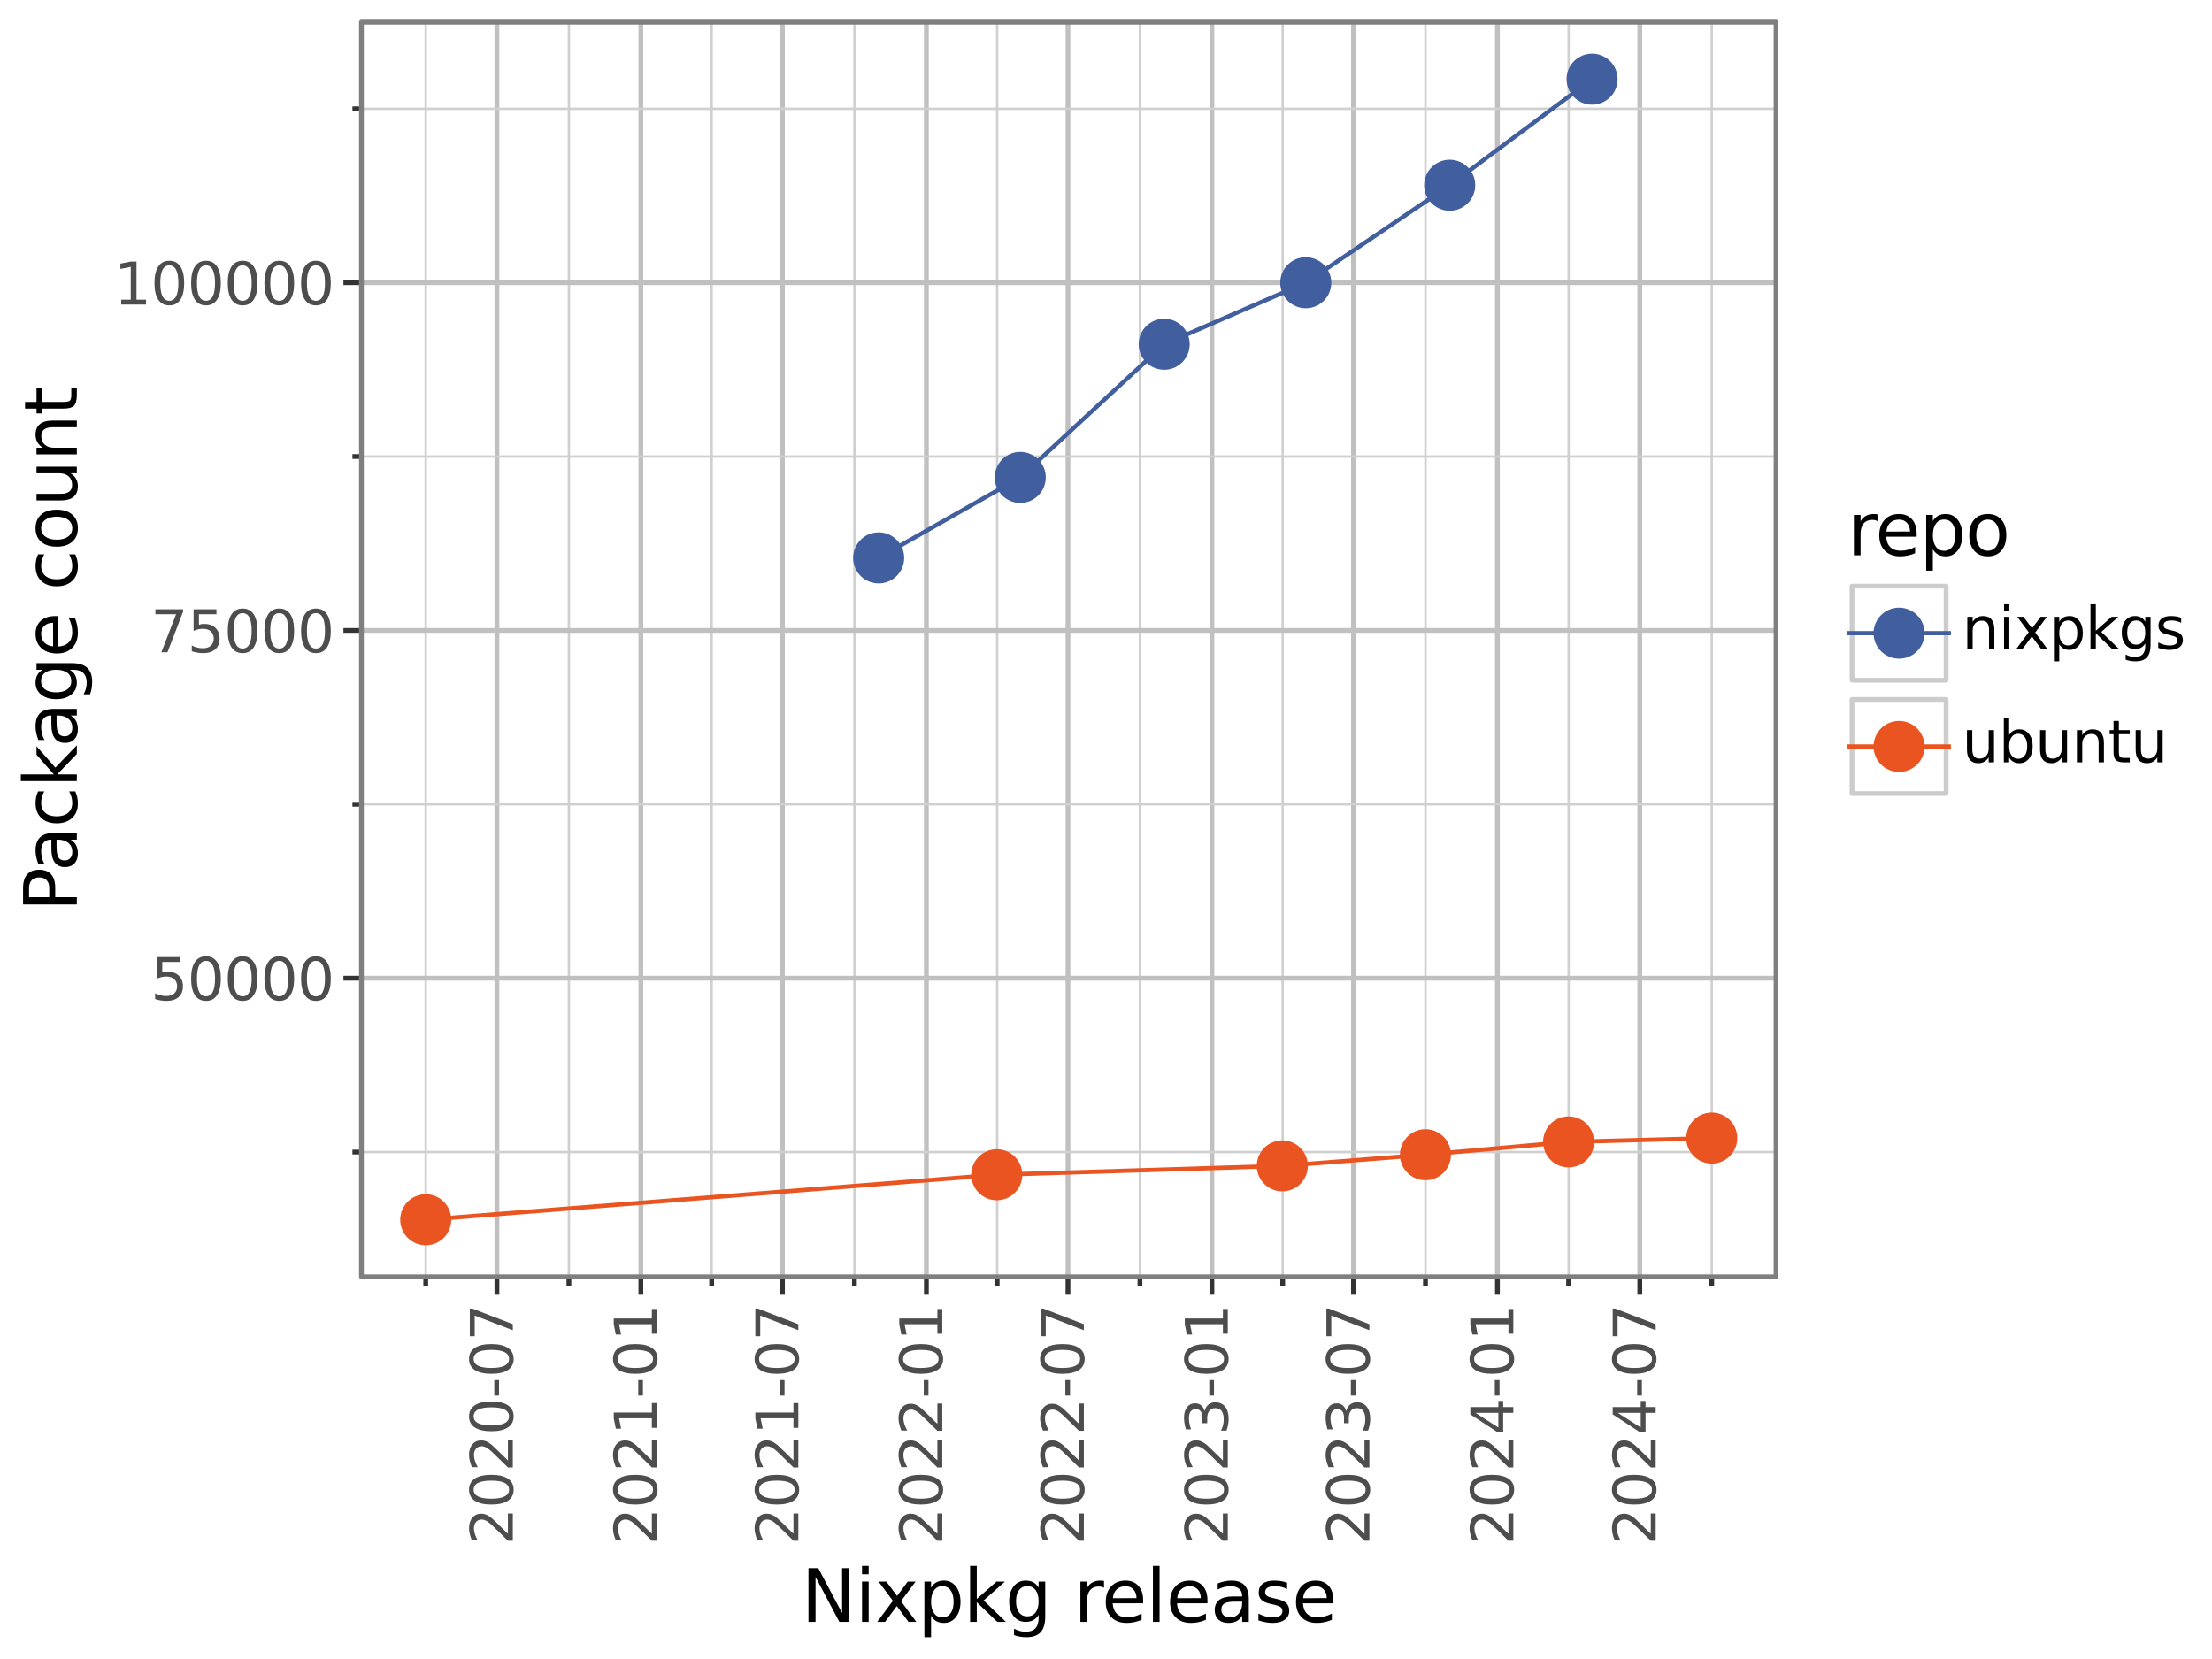 <?xml version="1.0" encoding="utf-8" standalone="no"?>
<!DOCTYPE svg PUBLIC "-//W3C//DTD SVG 1.1//EN"
  "http://www.w3.org/Graphics/SVG/1.1/DTD/svg11.dtd">
<svg xmlns:xlink="http://www.w3.org/1999/xlink" width="460.8pt" height="345.6pt" viewBox="0 0 460.8 345.6" xmlns="http://www.w3.org/2000/svg" version="1.1">
 <rect x="0" y="0" width="460.8" height="345.6" fill="#808080" stroke="none"/>
 <defs>
  <style type="text/css">*{stroke-linejoin: round; stroke-linecap: butt}</style>
 </defs>
 <g id="figure_1">
  <g id="patch_1">
   <path d="M 0 345.6 
L 460.8 345.6 
L 460.8 0 
L 0 0 
z
" style="fill: #ffffff; stroke: #ffffff; stroke-linejoin: miter"/>
  </g>
  <g id="axes_1">
   <g id="patch_2">
    <path d="M 75.293 265.977 
L 369.986 265.977 
L 369.986 4.608 
L 75.293 4.608 
z
" style="fill: #ffffff"/>
   </g>
   <g id="matplotlib.axis_1">
    <g id="xtick_1">
     <g id="line2d_1">
      <path d="M 103.518 265.977 
L 103.518 4.608 
" clip-path="url(#pfe9cd5f781)" style="fill: none; stroke: #c0c0c0; stroke-linecap: square"/>
     </g>
     <g id="line2d_2">
      <path d="M 103.518 265.977 
" style="fill: none; stroke: #333333; stroke-width: 1.5; stroke-linecap: square"/>
      <defs>
       <path id="m6acbca919d" d="M 0 0 
L 0 3.75 
" style="stroke: #333333"/>
      </defs>
      <g>
       <use xlink:href="#m6acbca919d" x="103.518" y="265.977" style="fill: #333333; stroke: #333333"/>
      </g>
     </g>
     <g id="text_1">
      <!-- 2020-07 -->
      <g style="fill: #4d4d4d" transform="translate(106.829 321.867) rotate(-90) scale(0.12 -0.12)">
       <defs>
        <path id="DejaVuSans-32" d="M 1228 531 
L 3431 531 
L 3431 0 
L 469 0 
L 469 531 
Q 828 903 1448 1529 
Q 2069 2156 2228 2338 
Q 2531 2678 2651 2914 
Q 2772 3150 2772 3378 
Q 2772 3750 2511 3984 
Q 2250 4219 1831 4219 
Q 1534 4219 1204 4116 
Q 875 4013 500 3803 
L 500 4441 
Q 881 4594 1212 4672 
Q 1544 4750 1819 4750 
Q 2544 4750 2975 4387 
Q 3406 4025 3406 3419 
Q 3406 3131 3298 2873 
Q 3191 2616 2906 2266 
Q 2828 2175 2409 1742 
Q 1991 1309 1228 531 
z
" transform="scale(0.016)"/>
        <path id="DejaVuSans-30" d="M 2034 4250 
Q 1547 4250 1301 3770 
Q 1056 3291 1056 2328 
Q 1056 1369 1301 889 
Q 1547 409 2034 409 
Q 2525 409 2770 889 
Q 3016 1369 3016 2328 
Q 3016 3291 2770 3770 
Q 2525 4250 2034 4250 
z
M 2034 4750 
Q 2819 4750 3233 4129 
Q 3647 3509 3647 2328 
Q 3647 1150 3233 529 
Q 2819 -91 2034 -91 
Q 1250 -91 836 529 
Q 422 1150 422 2328 
Q 422 3509 836 4129 
Q 1250 4750 2034 4750 
z
" transform="scale(0.016)"/>
        <path id="DejaVuSans-2d" d="M 313 2009 
L 1997 2009 
L 1997 1497 
L 313 1497 
L 313 2009 
z
" transform="scale(0.016)"/>
        <path id="DejaVuSans-37" d="M 525 4666 
L 3525 4666 
L 3525 4397 
L 1831 0 
L 1172 0 
L 2766 4134 
L 525 4134 
L 525 4666 
z
" transform="scale(0.016)"/>
       </defs>
       <use xlink:href="#DejaVuSans-32"/>
       <use xlink:href="#DejaVuSans-30" x="63.623"/>
       <use xlink:href="#DejaVuSans-32" x="127.246"/>
       <use xlink:href="#DejaVuSans-30" x="190.869"/>
       <use xlink:href="#DejaVuSans-2d" x="254.492"/>
       <use xlink:href="#DejaVuSans-30" x="290.576"/>
       <use xlink:href="#DejaVuSans-37" x="354.199"/>
      </g>
     </g>
    </g>
    <g id="xtick_2">
     <g id="line2d_3">
      <path d="M 133.502 265.977 
L 133.502 4.608 
" clip-path="url(#pfe9cd5f781)" style="fill: none; stroke: #c0c0c0; stroke-linecap: square"/>
     </g>
     <g id="line2d_4">
      <path d="M 133.502 265.977 
" style="fill: none; stroke: #333333; stroke-width: 1.5; stroke-linecap: square"/>
      <g>
       <use xlink:href="#m6acbca919d" x="133.502" y="265.977" style="fill: #333333; stroke: #333333"/>
      </g>
     </g>
     <g id="text_2">
      <!-- 2021-01 -->
      <g style="fill: #4d4d4d" transform="translate(136.813 321.867) rotate(-90) scale(0.12 -0.12)">
       <defs>
        <path id="DejaVuSans-31" d="M 794 531 
L 1825 531 
L 1825 4091 
L 703 3866 
L 703 4441 
L 1819 4666 
L 2450 4666 
L 2450 531 
L 3481 531 
L 3481 0 
L 794 0 
L 794 531 
z
" transform="scale(0.016)"/>
       </defs>
       <use xlink:href="#DejaVuSans-32"/>
       <use xlink:href="#DejaVuSans-30" x="63.623"/>
       <use xlink:href="#DejaVuSans-32" x="127.246"/>
       <use xlink:href="#DejaVuSans-31" x="190.869"/>
       <use xlink:href="#DejaVuSans-2d" x="254.492"/>
       <use xlink:href="#DejaVuSans-30" x="290.576"/>
       <use xlink:href="#DejaVuSans-31" x="354.199"/>
      </g>
     </g>
    </g>
    <g id="xtick_3">
     <g id="line2d_5">
      <path d="M 162.997 265.977 
L 162.997 4.608 
" clip-path="url(#pfe9cd5f781)" style="fill: none; stroke: #c0c0c0; stroke-linecap: square"/>
     </g>
     <g id="line2d_6">
      <path d="M 162.997 265.977 
" style="fill: none; stroke: #333333; stroke-width: 1.5; stroke-linecap: square"/>
      <g>
       <use xlink:href="#m6acbca919d" x="162.997" y="265.977" style="fill: #333333; stroke: #333333"/>
      </g>
     </g>
     <g id="text_3">
      <!-- 2021-07 -->
      <g style="fill: #4d4d4d" transform="translate(166.308 321.867) rotate(-90) scale(0.12 -0.12)">
       <use xlink:href="#DejaVuSans-32"/>
       <use xlink:href="#DejaVuSans-30" x="63.623"/>
       <use xlink:href="#DejaVuSans-32" x="127.246"/>
       <use xlink:href="#DejaVuSans-31" x="190.869"/>
       <use xlink:href="#DejaVuSans-2d" x="254.492"/>
       <use xlink:href="#DejaVuSans-30" x="290.576"/>
       <use xlink:href="#DejaVuSans-37" x="354.199"/>
      </g>
     </g>
    </g>
    <g id="xtick_4">
     <g id="line2d_7">
      <path d="M 192.981 265.977 
L 192.981 4.608 
" clip-path="url(#pfe9cd5f781)" style="fill: none; stroke: #c0c0c0; stroke-linecap: square"/>
     </g>
     <g id="line2d_8">
      <path d="M 192.981 265.977 
" style="fill: none; stroke: #333333; stroke-width: 1.5; stroke-linecap: square"/>
      <g>
       <use xlink:href="#m6acbca919d" x="192.981" y="265.977" style="fill: #333333; stroke: #333333"/>
      </g>
     </g>
     <g id="text_4">
      <!-- 2022-01 -->
      <g style="fill: #4d4d4d" transform="translate(196.293 321.867) rotate(-90) scale(0.12 -0.12)">
       <use xlink:href="#DejaVuSans-32"/>
       <use xlink:href="#DejaVuSans-30" x="63.623"/>
       <use xlink:href="#DejaVuSans-32" x="127.246"/>
       <use xlink:href="#DejaVuSans-32" x="190.869"/>
       <use xlink:href="#DejaVuSans-2d" x="254.492"/>
       <use xlink:href="#DejaVuSans-30" x="290.576"/>
       <use xlink:href="#DejaVuSans-31" x="354.199"/>
      </g>
     </g>
    </g>
    <g id="xtick_5">
     <g id="line2d_9">
      <path d="M 222.477 265.977 
L 222.477 4.608 
" clip-path="url(#pfe9cd5f781)" style="fill: none; stroke: #c0c0c0; stroke-linecap: square"/>
     </g>
     <g id="line2d_10">
      <path d="M 222.477 265.977 
" style="fill: none; stroke: #333333; stroke-width: 1.5; stroke-linecap: square"/>
      <g>
       <use xlink:href="#m6acbca919d" x="222.477" y="265.977" style="fill: #333333; stroke: #333333"/>
      </g>
     </g>
     <g id="text_5">
      <!-- 2022-07 -->
      <g style="fill: #4d4d4d" transform="translate(225.788 321.867) rotate(-90) scale(0.12 -0.12)">
       <use xlink:href="#DejaVuSans-32"/>
       <use xlink:href="#DejaVuSans-30" x="63.623"/>
       <use xlink:href="#DejaVuSans-32" x="127.246"/>
       <use xlink:href="#DejaVuSans-32" x="190.869"/>
       <use xlink:href="#DejaVuSans-2d" x="254.492"/>
       <use xlink:href="#DejaVuSans-30" x="290.576"/>
       <use xlink:href="#DejaVuSans-37" x="354.199"/>
      </g>
     </g>
    </g>
    <g id="xtick_6">
     <g id="line2d_11">
      <path d="M 252.461 265.977 
L 252.461 4.608 
" clip-path="url(#pfe9cd5f781)" style="fill: none; stroke: #c0c0c0; stroke-linecap: square"/>
     </g>
     <g id="line2d_12">
      <path d="M 252.461 265.977 
" style="fill: none; stroke: #333333; stroke-width: 1.5; stroke-linecap: square"/>
      <g>
       <use xlink:href="#m6acbca919d" x="252.461" y="265.977" style="fill: #333333; stroke: #333333"/>
      </g>
     </g>
     <g id="text_6">
      <!-- 2023-01 -->
      <g style="fill: #4d4d4d" transform="translate(255.772 321.867) rotate(-90) scale(0.12 -0.12)">
       <defs>
        <path id="DejaVuSans-33" d="M 2597 2516 
Q 3050 2419 3304 2112 
Q 3559 1806 3559 1356 
Q 3559 666 3084 287 
Q 2609 -91 1734 -91 
Q 1441 -91 1130 -33 
Q 819 25 488 141 
L 488 750 
Q 750 597 1062 519 
Q 1375 441 1716 441 
Q 2309 441 2620 675 
Q 2931 909 2931 1356 
Q 2931 1769 2642 2001 
Q 2353 2234 1838 2234 
L 1294 2234 
L 1294 2753 
L 1863 2753 
Q 2328 2753 2575 2939 
Q 2822 3125 2822 3475 
Q 2822 3834 2567 4026 
Q 2313 4219 1838 4219 
Q 1578 4219 1281 4162 
Q 984 4106 628 3988 
L 628 4550 
Q 988 4650 1302 4700 
Q 1616 4750 1894 4750 
Q 2613 4750 3031 4423 
Q 3450 4097 3450 3541 
Q 3450 3153 3228 2886 
Q 3006 2619 2597 2516 
z
" transform="scale(0.016)"/>
       </defs>
       <use xlink:href="#DejaVuSans-32"/>
       <use xlink:href="#DejaVuSans-30" x="63.623"/>
       <use xlink:href="#DejaVuSans-32" x="127.246"/>
       <use xlink:href="#DejaVuSans-33" x="190.869"/>
       <use xlink:href="#DejaVuSans-2d" x="254.492"/>
       <use xlink:href="#DejaVuSans-30" x="290.576"/>
       <use xlink:href="#DejaVuSans-31" x="354.199"/>
      </g>
     </g>
    </g>
    <g id="xtick_7">
     <g id="line2d_13">
      <path d="M 281.957 265.977 
L 281.957 4.608 
" clip-path="url(#pfe9cd5f781)" style="fill: none; stroke: #c0c0c0; stroke-linecap: square"/>
     </g>
     <g id="line2d_14">
      <path d="M 281.957 265.977 
" style="fill: none; stroke: #333333; stroke-width: 1.5; stroke-linecap: square"/>
      <g>
       <use xlink:href="#m6acbca919d" x="281.957" y="265.977" style="fill: #333333; stroke: #333333"/>
      </g>
     </g>
     <g id="text_7">
      <!-- 2023-07 -->
      <g style="fill: #4d4d4d" transform="translate(285.268 321.867) rotate(-90) scale(0.12 -0.12)">
       <use xlink:href="#DejaVuSans-32"/>
       <use xlink:href="#DejaVuSans-30" x="63.623"/>
       <use xlink:href="#DejaVuSans-32" x="127.246"/>
       <use xlink:href="#DejaVuSans-33" x="190.869"/>
       <use xlink:href="#DejaVuSans-2d" x="254.492"/>
       <use xlink:href="#DejaVuSans-30" x="290.576"/>
       <use xlink:href="#DejaVuSans-37" x="354.199"/>
      </g>
     </g>
    </g>
    <g id="xtick_8">
     <g id="line2d_15">
      <path d="M 311.941 265.977 
L 311.941 4.608 
" clip-path="url(#pfe9cd5f781)" style="fill: none; stroke: #c0c0c0; stroke-linecap: square"/>
     </g>
     <g id="line2d_16">
      <path d="M 311.941 265.977 
" style="fill: none; stroke: #333333; stroke-width: 1.5; stroke-linecap: square"/>
      <g>
       <use xlink:href="#m6acbca919d" x="311.941" y="265.977" style="fill: #333333; stroke: #333333"/>
      </g>
     </g>
     <g id="text_8">
      <!-- 2024-01 -->
      <g style="fill: #4d4d4d" transform="translate(315.252 321.867) rotate(-90) scale(0.12 -0.12)">
       <defs>
        <path id="DejaVuSans-34" d="M 2419 4116 
L 825 1625 
L 2419 1625 
L 2419 4116 
z
M 2253 4666 
L 3047 4666 
L 3047 1625 
L 3713 1625 
L 3713 1100 
L 3047 1100 
L 3047 0 
L 2419 0 
L 2419 1100 
L 313 1100 
L 313 1709 
L 2253 4666 
z
" transform="scale(0.016)"/>
       </defs>
       <use xlink:href="#DejaVuSans-32"/>
       <use xlink:href="#DejaVuSans-30" x="63.623"/>
       <use xlink:href="#DejaVuSans-32" x="127.246"/>
       <use xlink:href="#DejaVuSans-34" x="190.869"/>
       <use xlink:href="#DejaVuSans-2d" x="254.492"/>
       <use xlink:href="#DejaVuSans-30" x="290.576"/>
       <use xlink:href="#DejaVuSans-31" x="354.199"/>
      </g>
     </g>
    </g>
    <g id="xtick_9">
     <g id="line2d_17">
      <path d="M 341.599 265.977 
L 341.599 4.608 
" clip-path="url(#pfe9cd5f781)" style="fill: none; stroke: #c0c0c0; stroke-linecap: square"/>
     </g>
     <g id="line2d_18">
      <path d="M 341.599 265.977 
" style="fill: none; stroke: #333333; stroke-width: 1.5; stroke-linecap: square"/>
      <g>
       <use xlink:href="#m6acbca919d" x="341.599" y="265.977" style="fill: #333333; stroke: #333333"/>
      </g>
     </g>
     <g id="text_9">
      <!-- 2024-07 -->
      <g style="fill: #4d4d4d" transform="translate(344.91 321.867) rotate(-90) scale(0.12 -0.12)">
       <use xlink:href="#DejaVuSans-32"/>
       <use xlink:href="#DejaVuSans-30" x="63.623"/>
       <use xlink:href="#DejaVuSans-32" x="127.246"/>
       <use xlink:href="#DejaVuSans-34" x="190.869"/>
       <use xlink:href="#DejaVuSans-2d" x="254.492"/>
       <use xlink:href="#DejaVuSans-30" x="290.576"/>
       <use xlink:href="#DejaVuSans-37" x="354.199"/>
      </g>
     </g>
    </g>
    <g id="xtick_10">
     <g id="line2d_19">
      <path d="M 88.688 265.977 
L 88.688 4.608 
" clip-path="url(#pfe9cd5f781)" style="fill: none; stroke: #d0d0d0; stroke-width: 0.5; stroke-linecap: square"/>
     </g>
     <g id="line2d_20">
      <path d="M 88.688 265.977 
" style="fill: none; stroke: #333333; stroke-width: 1.5; stroke-linecap: square"/>
      <defs>
       <path id="mdd239a94e3" d="M 0 0 
L 0 1.875 
" style="stroke: #333333"/>
      </defs>
      <g>
       <use xlink:href="#mdd239a94e3" x="88.688" y="265.977" style="fill: #333333; stroke: #333333"/>
      </g>
     </g>
    </g>
    <g id="xtick_11">
     <g id="line2d_21">
      <path d="M 118.51 265.977 
L 118.51 4.608 
" clip-path="url(#pfe9cd5f781)" style="fill: none; stroke: #d0d0d0; stroke-width: 0.5; stroke-linecap: square"/>
     </g>
     <g id="line2d_22">
      <path d="M 118.51 265.977 
" style="fill: none; stroke: #333333; stroke-width: 1.5; stroke-linecap: square"/>
      <g>
       <use xlink:href="#mdd239a94e3" x="118.51" y="265.977" style="fill: #333333; stroke: #333333"/>
      </g>
     </g>
    </g>
    <g id="xtick_12">
     <g id="line2d_23">
      <path d="M 148.25 265.977 
L 148.25 4.608 
" clip-path="url(#pfe9cd5f781)" style="fill: none; stroke: #d0d0d0; stroke-width: 0.5; stroke-linecap: square"/>
     </g>
     <g id="line2d_24">
      <path d="M 148.25 265.977 
" style="fill: none; stroke: #333333; stroke-width: 1.5; stroke-linecap: square"/>
      <g>
       <use xlink:href="#mdd239a94e3" x="148.25" y="265.977" style="fill: #333333; stroke: #333333"/>
      </g>
     </g>
    </g>
    <g id="xtick_13">
     <g id="line2d_25">
      <path d="M 177.989 265.977 
L 177.989 4.608 
" clip-path="url(#pfe9cd5f781)" style="fill: none; stroke: #d0d0d0; stroke-width: 0.5; stroke-linecap: square"/>
     </g>
     <g id="line2d_26">
      <path d="M 177.989 265.977 
" style="fill: none; stroke: #333333; stroke-width: 1.5; stroke-linecap: square"/>
      <g>
       <use xlink:href="#mdd239a94e3" x="177.989" y="265.977" style="fill: #333333; stroke: #333333"/>
      </g>
     </g>
    </g>
    <g id="xtick_14">
     <g id="line2d_27">
      <path d="M 207.729 265.977 
L 207.729 4.608 
" clip-path="url(#pfe9cd5f781)" style="fill: none; stroke: #d0d0d0; stroke-width: 0.5; stroke-linecap: square"/>
     </g>
     <g id="line2d_28">
      <path d="M 207.729 265.977 
" style="fill: none; stroke: #333333; stroke-width: 1.5; stroke-linecap: square"/>
      <g>
       <use xlink:href="#mdd239a94e3" x="207.729" y="265.977" style="fill: #333333; stroke: #333333"/>
      </g>
     </g>
    </g>
    <g id="xtick_15">
     <g id="line2d_29">
      <path d="M 237.469 265.977 
L 237.469 4.608 
" clip-path="url(#pfe9cd5f781)" style="fill: none; stroke: #d0d0d0; stroke-width: 0.5; stroke-linecap: square"/>
     </g>
     <g id="line2d_30">
      <path d="M 237.469 265.977 
" style="fill: none; stroke: #333333; stroke-width: 1.5; stroke-linecap: square"/>
      <g>
       <use xlink:href="#mdd239a94e3" x="237.469" y="265.977" style="fill: #333333; stroke: #333333"/>
      </g>
     </g>
    </g>
    <g id="xtick_16">
     <g id="line2d_31">
      <path d="M 267.209 265.977 
L 267.209 4.608 
" clip-path="url(#pfe9cd5f781)" style="fill: none; stroke: #d0d0d0; stroke-width: 0.5; stroke-linecap: square"/>
     </g>
     <g id="line2d_32">
      <path d="M 267.209 265.977 
" style="fill: none; stroke: #333333; stroke-width: 1.5; stroke-linecap: square"/>
      <g>
       <use xlink:href="#mdd239a94e3" x="267.209" y="265.977" style="fill: #333333; stroke: #333333"/>
      </g>
     </g>
    </g>
    <g id="xtick_17">
     <g id="line2d_33">
      <path d="M 296.949 265.977 
L 296.949 4.608 
" clip-path="url(#pfe9cd5f781)" style="fill: none; stroke: #d0d0d0; stroke-width: 0.5; stroke-linecap: square"/>
     </g>
     <g id="line2d_34">
      <path d="M 296.949 265.977 
" style="fill: none; stroke: #333333; stroke-width: 1.5; stroke-linecap: square"/>
      <g>
       <use xlink:href="#mdd239a94e3" x="296.949" y="265.977" style="fill: #333333; stroke: #333333"/>
      </g>
     </g>
    </g>
    <g id="xtick_18">
     <g id="line2d_35">
      <path d="M 326.77 265.977 
L 326.77 4.608 
" clip-path="url(#pfe9cd5f781)" style="fill: none; stroke: #d0d0d0; stroke-width: 0.5; stroke-linecap: square"/>
     </g>
     <g id="line2d_36">
      <path d="M 326.77 265.977 
" style="fill: none; stroke: #333333; stroke-width: 1.5; stroke-linecap: square"/>
      <g>
       <use xlink:href="#mdd239a94e3" x="326.77" y="265.977" style="fill: #333333; stroke: #333333"/>
      </g>
     </g>
    </g>
    <g id="xtick_19">
     <g id="line2d_37">
      <path d="M 356.591 265.977 
L 356.591 4.608 
" clip-path="url(#pfe9cd5f781)" style="fill: none; stroke: #d0d0d0; stroke-width: 0.5; stroke-linecap: square"/>
     </g>
     <g id="line2d_38">
      <path d="M 356.591 265.977 
" style="fill: none; stroke: #333333; stroke-width: 1.5; stroke-linecap: square"/>
      <g>
       <use xlink:href="#mdd239a94e3" x="356.591" y="265.977" style="fill: #333333; stroke: #333333"/>
      </g>
     </g>
    </g>
   </g>
   <g id="matplotlib.axis_2">
    <g id="ytick_1">
     <g id="line2d_39">
      <path d="M 75.293 203.771 
L 369.986 203.771 
" clip-path="url(#pfe9cd5f781)" style="fill: none; stroke: #c0c0c0; stroke-linecap: square"/>
     </g>
     <g id="line2d_40">
      <path d="M 75.293 203.771 
" style="fill: none; stroke: #333333; stroke-width: 1.5; stroke-linecap: square"/>
      <defs>
       <path id="m69bce26222" d="M 0 0 
L -3.75 0 
" style="stroke: #333333"/>
      </defs>
      <g>
       <use xlink:href="#m69bce26222" x="75.293" y="203.771" style="fill: #333333; stroke: #333333"/>
      </g>
     </g>
     <g id="text_10">
      <!-- 50000 -->
      <g style="fill: #4d4d4d" transform="translate(31.368 208.33) scale(0.12 -0.12)">
       <defs>
        <path id="DejaVuSans-35" d="M 691 4666 
L 3169 4666 
L 3169 4134 
L 1269 4134 
L 1269 2991 
Q 1406 3038 1543 3061 
Q 1681 3084 1819 3084 
Q 2600 3084 3056 2656 
Q 3513 2228 3513 1497 
Q 3513 744 3044 326 
Q 2575 -91 1722 -91 
Q 1428 -91 1123 -41 
Q 819 9 494 109 
L 494 744 
Q 775 591 1075 516 
Q 1375 441 1709 441 
Q 2250 441 2565 725 
Q 2881 1009 2881 1497 
Q 2881 1984 2565 2268 
Q 2250 2553 1709 2553 
Q 1456 2553 1204 2497 
Q 953 2441 691 2322 
L 691 4666 
z
" transform="scale(0.016)"/>
       </defs>
       <use xlink:href="#DejaVuSans-35"/>
       <use xlink:href="#DejaVuSans-30" x="63.623"/>
       <use xlink:href="#DejaVuSans-30" x="127.246"/>
       <use xlink:href="#DejaVuSans-30" x="190.869"/>
       <use xlink:href="#DejaVuSans-30" x="254.492"/>
      </g>
     </g>
    </g>
    <g id="ytick_2">
     <g id="line2d_41">
      <path d="M 75.293 131.327 
L 369.986 131.327 
" clip-path="url(#pfe9cd5f781)" style="fill: none; stroke: #c0c0c0; stroke-linecap: square"/>
     </g>
     <g id="line2d_42">
      <path d="M 75.293 131.327 
" style="fill: none; stroke: #333333; stroke-width: 1.5; stroke-linecap: square"/>
      <g>
       <use xlink:href="#m69bce26222" x="75.293" y="131.327" style="fill: #333333; stroke: #333333"/>
      </g>
     </g>
     <g id="text_11">
      <!-- 75000 -->
      <g style="fill: #4d4d4d" transform="translate(31.368 135.886) scale(0.12 -0.12)">
       <use xlink:href="#DejaVuSans-37"/>
       <use xlink:href="#DejaVuSans-35" x="63.623"/>
       <use xlink:href="#DejaVuSans-30" x="127.246"/>
       <use xlink:href="#DejaVuSans-30" x="190.869"/>
       <use xlink:href="#DejaVuSans-30" x="254.492"/>
      </g>
     </g>
    </g>
    <g id="ytick_3">
     <g id="line2d_43">
      <path d="M 75.293 58.883 
L 369.986 58.883 
" clip-path="url(#pfe9cd5f781)" style="fill: none; stroke: #c0c0c0; stroke-linecap: square"/>
     </g>
     <g id="line2d_44">
      <path d="M 75.293 58.883 
" style="fill: none; stroke: #333333; stroke-width: 1.5; stroke-linecap: square"/>
      <g>
       <use xlink:href="#m69bce26222" x="75.293" y="58.883" style="fill: #333333; stroke: #333333"/>
      </g>
     </g>
     <g id="text_12">
      <!-- 100000 -->
      <g style="fill: #4d4d4d" transform="translate(23.733 63.442) scale(0.12 -0.12)">
       <use xlink:href="#DejaVuSans-31"/>
       <use xlink:href="#DejaVuSans-30" x="63.623"/>
       <use xlink:href="#DejaVuSans-30" x="127.246"/>
       <use xlink:href="#DejaVuSans-30" x="190.869"/>
       <use xlink:href="#DejaVuSans-30" x="254.492"/>
       <use xlink:href="#DejaVuSans-30" x="318.115"/>
      </g>
     </g>
    </g>
    <g id="ytick_4">
     <g id="line2d_45">
      <path d="M 75.293 239.994 
L 369.986 239.994 
" clip-path="url(#pfe9cd5f781)" style="fill: none; stroke: #d0d0d0; stroke-width: 0.5; stroke-linecap: square"/>
     </g>
     <g id="line2d_46">
      <path d="M 75.293 239.994 
" style="fill: none; stroke: #333333; stroke-width: 1.5; stroke-linecap: square"/>
      <defs>
       <path id="m7a6d098c0a" d="M 0 0 
L -1.875 0 
" style="stroke: #333333"/>
      </defs>
      <g>
       <use xlink:href="#m7a6d098c0a" x="75.293" y="239.994" style="fill: #333333; stroke: #333333"/>
      </g>
     </g>
    </g>
    <g id="ytick_5">
     <g id="line2d_47">
      <path d="M 75.293 167.549 
L 369.986 167.549 
" clip-path="url(#pfe9cd5f781)" style="fill: none; stroke: #d0d0d0; stroke-width: 0.5; stroke-linecap: square"/>
     </g>
     <g id="line2d_48">
      <path d="M 75.293 167.549 
" style="fill: none; stroke: #333333; stroke-width: 1.5; stroke-linecap: square"/>
      <g>
       <use xlink:href="#m7a6d098c0a" x="75.293" y="167.549" style="fill: #333333; stroke: #333333"/>
      </g>
     </g>
    </g>
    <g id="ytick_6">
     <g id="line2d_49">
      <path d="M 75.293 95.105 
L 369.986 95.105 
" clip-path="url(#pfe9cd5f781)" style="fill: none; stroke: #d0d0d0; stroke-width: 0.5; stroke-linecap: square"/>
     </g>
     <g id="line2d_50">
      <path d="M 75.293 95.105 
" style="fill: none; stroke: #333333; stroke-width: 1.5; stroke-linecap: square"/>
      <g>
       <use xlink:href="#m7a6d098c0a" x="75.293" y="95.105" style="fill: #333333; stroke: #333333"/>
      </g>
     </g>
    </g>
    <g id="ytick_7">
     <g id="line2d_51">
      <path d="M 75.293 22.661 
L 369.986 22.661 
" clip-path="url(#pfe9cd5f781)" style="fill: none; stroke: #d0d0d0; stroke-width: 0.5; stroke-linecap: square"/>
     </g>
     <g id="line2d_52">
      <path d="M 75.293 22.661 
" style="fill: none; stroke: #333333; stroke-width: 1.5; stroke-linecap: square"/>
      <g>
       <use xlink:href="#m7a6d098c0a" x="75.293" y="22.661" style="fill: #333333; stroke: #333333"/>
      </g>
     </g>
    </g>
   </g>
   <g id="PathCollection_1">
    <path d="M 183.041 121.092 
C 184.334 121.092 185.574 120.579 186.488 119.665 
C 187.402 118.751 187.915 117.511 187.915 116.218 
C 187.915 114.925 187.402 113.686 186.488 112.772 
C 185.574 111.857 184.334 111.344 183.041 111.344 
C 181.748 111.344 180.508 111.857 179.594 112.772 
C 178.68 113.686 178.167 114.925 178.167 116.218 
C 178.167 117.511 178.68 118.751 179.594 119.665 
C 180.508 120.579 181.748 121.092 183.041 121.092 
z
" clip-path="url(#pfe9cd5f781)" style="fill: #415e9f; stroke: #415e9f; stroke-width: 0.886"/>
    <path d="M 212.536 104.329 
C 213.829 104.329 215.069 103.815 215.983 102.901 
C 216.897 101.987 217.411 100.747 217.411 99.455 
C 217.411 98.162 216.897 96.922 215.983 96.008 
C 215.069 95.094 213.829 94.58 212.536 94.58 
C 211.244 94.58 210.004 95.094 209.09 96.008 
C 208.176 96.922 207.662 98.162 207.662 99.455 
C 207.662 100.747 208.176 101.987 209.09 102.901 
C 210.004 103.815 211.244 104.329 212.536 104.329 
z
" clip-path="url(#pfe9cd5f781)" style="fill: #415e9f; stroke: #415e9f; stroke-width: 0.886"/>
    <path d="M 242.521 76.588 
C 243.813 76.588 245.053 76.075 245.967 75.161 
C 246.881 74.247 247.395 73.007 247.395 71.714 
C 247.395 70.421 246.881 69.182 245.967 68.268 
C 245.053 67.353 243.813 66.84 242.521 66.84 
C 241.228 66.84 239.988 67.353 239.074 68.268 
C 238.16 69.182 237.646 70.421 237.646 71.714 
C 237.646 73.007 238.16 74.247 239.074 75.161 
C 239.988 76.075 241.228 76.588 242.521 76.588 
z
" clip-path="url(#pfe9cd5f781)" style="fill: #415e9f; stroke: #415e9f; stroke-width: 0.886"/>
    <path d="M 272.016 63.774 
C 273.309 63.774 274.549 63.261 275.463 62.347 
C 276.377 61.433 276.89 60.193 276.89 58.9 
C 276.89 57.608 276.377 56.368 275.463 55.454 
C 274.549 54.54 273.309 54.026 272.016 54.026 
C 270.723 54.026 269.484 54.54 268.57 55.454 
C 267.655 56.368 267.142 57.608 267.142 58.9 
C 267.142 60.193 267.655 61.433 268.57 62.347 
C 269.484 63.261 270.723 63.774 272.016 63.774 
z
" clip-path="url(#pfe9cd5f781)" style="fill: #415e9f; stroke: #415e9f; stroke-width: 0.886"/>
    <path d="M 302 43.461 
C 303.293 43.461 304.533 42.948 305.447 42.033 
C 306.361 41.119 306.875 39.88 306.875 38.587 
C 306.875 37.294 306.361 36.054 305.447 35.14 
C 304.533 34.226 303.293 33.713 302 33.713 
C 300.708 33.713 299.468 34.226 298.554 35.14 
C 297.64 36.054 297.126 37.294 297.126 38.587 
C 297.126 39.88 297.64 41.119 298.554 42.033 
C 299.468 42.948 300.708 43.461 302 43.461 
z
" clip-path="url(#pfe9cd5f781)" style="fill: #415e9f; stroke: #415e9f; stroke-width: 0.886"/>
    <path d="M 331.659 21.363 
C 332.951 21.363 334.191 20.849 335.105 19.935 
C 336.019 19.021 336.533 17.781 336.533 16.488 
C 336.533 15.196 336.019 13.956 335.105 13.042 
C 334.191 12.128 332.951 11.614 331.659 11.614 
C 330.366 11.614 329.126 12.128 328.212 13.042 
C 327.298 13.956 326.785 15.196 326.785 16.488 
C 326.785 17.781 327.298 19.021 328.212 19.935 
C 329.126 20.849 330.366 21.363 331.659 21.363 
z
" clip-path="url(#pfe9cd5f781)" style="fill: #415e9f; stroke: #415e9f; stroke-width: 0.886"/>
    <path d="M 88.688 258.971 
C 89.981 258.971 91.221 258.458 92.135 257.544 
C 93.049 256.63 93.563 255.39 93.563 254.097 
C 93.563 252.804 93.049 251.564 92.135 250.65 
C 91.221 249.736 89.981 249.223 88.688 249.223 
C 87.396 249.223 86.156 249.736 85.242 250.65 
C 84.328 251.564 83.814 252.804 83.814 254.097 
C 83.814 255.39 84.328 256.63 85.242 257.544 
C 86.156 258.458 87.396 258.971 88.688 258.971 
z
" clip-path="url(#pfe9cd5f781)" style="fill: #e95420; stroke: #e95420; stroke-width: 0.886"/>
    <path d="M 207.648 249.594 
C 208.94 249.594 210.18 249.08 211.094 248.166 
C 212.008 247.252 212.522 246.012 212.522 244.72 
C 212.522 243.427 212.008 242.187 211.094 241.273 
C 210.18 240.359 208.94 239.846 207.648 239.846 
C 206.355 239.846 205.115 240.359 204.201 241.273 
C 203.287 242.187 202.773 243.427 202.773 244.72 
C 202.773 246.012 203.287 247.252 204.201 248.166 
C 205.115 249.08 206.355 249.594 207.648 249.594 
z
" clip-path="url(#pfe9cd5f781)" style="fill: #e95420; stroke: #e95420; stroke-width: 0.886"/>
    <path d="M 267.127 247.745 
C 268.42 247.745 269.66 247.232 270.574 246.318 
C 271.488 245.404 272.002 244.164 272.002 242.871 
C 272.002 241.578 271.488 240.338 270.574 239.424 
C 269.66 238.51 268.42 237.997 267.127 237.997 
C 265.835 237.997 264.595 238.51 263.681 239.424 
C 262.767 240.338 262.253 241.578 262.253 242.871 
C 262.253 244.164 262.767 245.404 263.681 246.318 
C 264.595 247.232 265.835 247.745 267.127 247.745 
z
" clip-path="url(#pfe9cd5f781)" style="fill: #e95420; stroke: #e95420; stroke-width: 0.886"/>
    <path d="M 296.949 245.421 
C 298.241 245.421 299.481 244.908 300.395 243.994 
C 301.309 243.08 301.823 241.84 301.823 240.547 
C 301.823 239.254 301.309 238.014 300.395 237.1 
C 299.481 236.186 298.241 235.673 296.949 235.673 
C 295.656 235.673 294.416 236.186 293.502 237.1 
C 292.588 238.014 292.074 239.254 292.074 240.547 
C 292.074 241.84 292.588 243.08 293.502 243.994 
C 294.416 244.908 295.656 245.421 296.949 245.421 
z
" clip-path="url(#pfe9cd5f781)" style="fill: #e95420; stroke: #e95420; stroke-width: 0.886"/>
    <path d="M 326.77 242.75 
C 328.063 242.75 329.303 242.236 330.217 241.322 
C 331.131 240.408 331.644 239.168 331.644 237.875 
C 331.644 236.583 331.131 235.343 330.217 234.429 
C 329.303 233.515 328.063 233.001 326.77 233.001 
C 325.477 233.001 324.237 233.515 323.323 234.429 
C 322.409 235.343 321.896 236.583 321.896 237.875 
C 321.896 239.168 322.409 240.408 323.323 241.322 
C 324.237 242.236 325.477 242.75 326.77 242.75 
z
" clip-path="url(#pfe9cd5f781)" style="fill: #e95420; stroke: #e95420; stroke-width: 0.886"/>
    <path d="M 356.591 241.953 
C 357.884 241.953 359.124 241.439 360.038 240.525 
C 360.952 239.611 361.466 238.371 361.466 237.078 
C 361.466 235.786 360.952 234.546 360.038 233.632 
C 359.124 232.718 357.884 232.204 356.591 232.204 
C 355.299 232.204 354.059 232.718 353.145 233.632 
C 352.231 234.546 351.717 235.786 351.717 237.078 
C 351.717 238.371 352.231 239.611 353.145 240.525 
C 354.059 241.439 355.299 241.953 356.591 241.953 
z
" clip-path="url(#pfe9cd5f781)" style="fill: #e95420; stroke: #e95420; stroke-width: 0.886"/>
   </g>
   <g id="line2d_53">
    <path d="M 183.041 116.218 
L 212.536 99.455 
L 242.521 71.714 
L 272.016 58.9 
L 302 38.587 
L 331.659 16.488 
" clip-path="url(#pfe9cd5f781)" style="fill: none; stroke: #415e9f; stroke-width: 0.886"/>
   </g>
   <g id="line2d_54">
    <path d="M 88.688 254.097 
L 207.648 244.72 
L 267.127 242.871 
L 296.949 240.547 
L 326.77 237.875 
L 356.591 237.078 
" clip-path="url(#pfe9cd5f781)" style="fill: none; stroke: #e95420; stroke-width: 0.886"/>
   </g>
  </g>
  <g id="patch_3">
   <path d="M 75.293 265.977 
L 369.986 265.977 
L 369.986 4.608 
L 75.293 4.608 
L 75.293 265.977 
z
" style="fill: none; stroke: #7f7f7f; stroke-linejoin: miter"/>
  </g>
  <g id="text_13">
   <!-- Nixpkg release -->
   <g transform="translate(166.911 337.872) scale(0.15 -0.15)">
    <defs>
     <path id="DejaVuSans-4e" d="M 628 4666 
L 1478 4666 
L 3547 763 
L 3547 4666 
L 4159 4666 
L 4159 0 
L 3309 0 
L 1241 3903 
L 1241 0 
L 628 0 
L 628 4666 
z
" transform="scale(0.016)"/>
     <path id="DejaVuSans-69" d="M 603 3500 
L 1178 3500 
L 1178 0 
L 603 0 
L 603 3500 
z
M 603 4863 
L 1178 4863 
L 1178 4134 
L 603 4134 
L 603 4863 
z
" transform="scale(0.016)"/>
     <path id="DejaVuSans-78" d="M 3513 3500 
L 2247 1797 
L 3578 0 
L 2900 0 
L 1881 1375 
L 863 0 
L 184 0 
L 1544 1831 
L 300 3500 
L 978 3500 
L 1906 2253 
L 2834 3500 
L 3513 3500 
z
" transform="scale(0.016)"/>
     <path id="DejaVuSans-70" d="M 1159 525 
L 1159 -1331 
L 581 -1331 
L 581 3500 
L 1159 3500 
L 1159 2969 
Q 1341 3281 1617 3432 
Q 1894 3584 2278 3584 
Q 2916 3584 3314 3078 
Q 3713 2572 3713 1747 
Q 3713 922 3314 415 
Q 2916 -91 2278 -91 
Q 1894 -91 1617 61 
Q 1341 213 1159 525 
z
M 3116 1747 
Q 3116 2381 2855 2742 
Q 2594 3103 2138 3103 
Q 1681 3103 1420 2742 
Q 1159 2381 1159 1747 
Q 1159 1113 1420 752 
Q 1681 391 2138 391 
Q 2594 391 2855 752 
Q 3116 1113 3116 1747 
z
" transform="scale(0.016)"/>
     <path id="DejaVuSans-6b" d="M 581 4863 
L 1159 4863 
L 1159 1991 
L 2875 3500 
L 3609 3500 
L 1753 1863 
L 3688 0 
L 2938 0 
L 1159 1709 
L 1159 0 
L 581 0 
L 581 4863 
z
" transform="scale(0.016)"/>
     <path id="DejaVuSans-67" d="M 2906 1791 
Q 2906 2416 2648 2759 
Q 2391 3103 1925 3103 
Q 1463 3103 1205 2759 
Q 947 2416 947 1791 
Q 947 1169 1205 825 
Q 1463 481 1925 481 
Q 2391 481 2648 825 
Q 2906 1169 2906 1791 
z
M 3481 434 
Q 3481 -459 3084 -895 
Q 2688 -1331 1869 -1331 
Q 1566 -1331 1297 -1286 
Q 1028 -1241 775 -1147 
L 775 -588 
Q 1028 -725 1275 -790 
Q 1522 -856 1778 -856 
Q 2344 -856 2625 -561 
Q 2906 -266 2906 331 
L 2906 616 
Q 2728 306 2450 153 
Q 2172 0 1784 0 
Q 1141 0 747 490 
Q 353 981 353 1791 
Q 353 2603 747 3093 
Q 1141 3584 1784 3584 
Q 2172 3584 2450 3431 
Q 2728 3278 2906 2969 
L 2906 3500 
L 3481 3500 
L 3481 434 
z
" transform="scale(0.016)"/>
     <path id="DejaVuSans-20" transform="scale(0.016)"/>
     <path id="DejaVuSans-72" d="M 2631 2963 
Q 2534 3019 2420 3045 
Q 2306 3072 2169 3072 
Q 1681 3072 1420 2755 
Q 1159 2438 1159 1844 
L 1159 0 
L 581 0 
L 581 3500 
L 1159 3500 
L 1159 2956 
Q 1341 3275 1631 3429 
Q 1922 3584 2338 3584 
Q 2397 3584 2469 3576 
Q 2541 3569 2628 3553 
L 2631 2963 
z
" transform="scale(0.016)"/>
     <path id="DejaVuSans-65" d="M 3597 1894 
L 3597 1613 
L 953 1613 
Q 991 1019 1311 708 
Q 1631 397 2203 397 
Q 2534 397 2845 478 
Q 3156 559 3463 722 
L 3463 178 
Q 3153 47 2828 -22 
Q 2503 -91 2169 -91 
Q 1331 -91 842 396 
Q 353 884 353 1716 
Q 353 2575 817 3079 
Q 1281 3584 2069 3584 
Q 2775 3584 3186 3129 
Q 3597 2675 3597 1894 
z
M 3022 2063 
Q 3016 2534 2758 2815 
Q 2500 3097 2075 3097 
Q 1594 3097 1305 2825 
Q 1016 2553 972 2059 
L 3022 2063 
z
" transform="scale(0.016)"/>
     <path id="DejaVuSans-6c" d="M 603 4863 
L 1178 4863 
L 1178 0 
L 603 0 
L 603 4863 
z
" transform="scale(0.016)"/>
     <path id="DejaVuSans-61" d="M 2194 1759 
Q 1497 1759 1228 1600 
Q 959 1441 959 1056 
Q 959 750 1161 570 
Q 1363 391 1709 391 
Q 2188 391 2477 730 
Q 2766 1069 2766 1631 
L 2766 1759 
L 2194 1759 
z
M 3341 1997 
L 3341 0 
L 2766 0 
L 2766 531 
Q 2569 213 2275 61 
Q 1981 -91 1556 -91 
Q 1019 -91 701 211 
Q 384 513 384 1019 
Q 384 1609 779 1909 
Q 1175 2209 1959 2209 
L 2766 2209 
L 2766 2266 
Q 2766 2663 2505 2880 
Q 2244 3097 1772 3097 
Q 1472 3097 1187 3025 
Q 903 2953 641 2809 
L 641 3341 
Q 956 3463 1253 3523 
Q 1550 3584 1831 3584 
Q 2591 3584 2966 3190 
Q 3341 2797 3341 1997 
z
" transform="scale(0.016)"/>
     <path id="DejaVuSans-73" d="M 2834 3397 
L 2834 2853 
Q 2591 2978 2328 3040 
Q 2066 3103 1784 3103 
Q 1356 3103 1142 2972 
Q 928 2841 928 2578 
Q 928 2378 1081 2264 
Q 1234 2150 1697 2047 
L 1894 2003 
Q 2506 1872 2764 1633 
Q 3022 1394 3022 966 
Q 3022 478 2636 193 
Q 2250 -91 1575 -91 
Q 1294 -91 989 -36 
Q 684 19 347 128 
L 347 722 
Q 666 556 975 473 
Q 1284 391 1588 391 
Q 1994 391 2212 530 
Q 2431 669 2431 922 
Q 2431 1156 2273 1281 
Q 2116 1406 1581 1522 
L 1381 1569 
Q 847 1681 609 1914 
Q 372 2147 372 2553 
Q 372 3047 722 3315 
Q 1072 3584 1716 3584 
Q 2034 3584 2315 3537 
Q 2597 3491 2834 3397 
z
" transform="scale(0.016)"/>
    </defs>
    <use xlink:href="#DejaVuSans-4e"/>
    <use xlink:href="#DejaVuSans-69" x="74.805"/>
    <use xlink:href="#DejaVuSans-78" x="102.588"/>
    <use xlink:href="#DejaVuSans-70" x="161.768"/>
    <use xlink:href="#DejaVuSans-6b" x="225.244"/>
    <use xlink:href="#DejaVuSans-67" x="283.154"/>
    <use xlink:href="#DejaVuSans-20" x="346.631"/>
    <use xlink:href="#DejaVuSans-72" x="378.418"/>
    <use xlink:href="#DejaVuSans-65" x="417.281"/>
    <use xlink:href="#DejaVuSans-6c" x="478.805"/>
    <use xlink:href="#DejaVuSans-65" x="506.588"/>
    <use xlink:href="#DejaVuSans-61" x="568.111"/>
    <use xlink:href="#DejaVuSans-73" x="629.391"/>
    <use xlink:href="#DejaVuSans-65" x="681.49"/>
   </g>
  </g>
  <g id="text_14">
   <!-- Package count -->
   <g transform="translate(16.006 189.924) rotate(-90) scale(0.15 -0.15)">
    <defs>
     <path id="DejaVuSans-50" d="M 1259 4147 
L 1259 2394 
L 2053 2394 
Q 2494 2394 2734 2622 
Q 2975 2850 2975 3272 
Q 2975 3691 2734 3919 
Q 2494 4147 2053 4147 
L 1259 4147 
z
M 628 4666 
L 2053 4666 
Q 2838 4666 3239 4311 
Q 3641 3956 3641 3272 
Q 3641 2581 3239 2228 
Q 2838 1875 2053 1875 
L 1259 1875 
L 1259 0 
L 628 0 
L 628 4666 
z
" transform="scale(0.016)"/>
     <path id="DejaVuSans-63" d="M 3122 3366 
L 3122 2828 
Q 2878 2963 2633 3030 
Q 2388 3097 2138 3097 
Q 1578 3097 1268 2742 
Q 959 2388 959 1747 
Q 959 1106 1268 751 
Q 1578 397 2138 397 
Q 2388 397 2633 464 
Q 2878 531 3122 666 
L 3122 134 
Q 2881 22 2623 -34 
Q 2366 -91 2075 -91 
Q 1284 -91 818 406 
Q 353 903 353 1747 
Q 353 2603 823 3093 
Q 1294 3584 2113 3584 
Q 2378 3584 2631 3529 
Q 2884 3475 3122 3366 
z
" transform="scale(0.016)"/>
     <path id="DejaVuSans-6f" d="M 1959 3097 
Q 1497 3097 1228 2736 
Q 959 2375 959 1747 
Q 959 1119 1226 758 
Q 1494 397 1959 397 
Q 2419 397 2687 759 
Q 2956 1122 2956 1747 
Q 2956 2369 2687 2733 
Q 2419 3097 1959 3097 
z
M 1959 3584 
Q 2709 3584 3137 3096 
Q 3566 2609 3566 1747 
Q 3566 888 3137 398 
Q 2709 -91 1959 -91 
Q 1206 -91 779 398 
Q 353 888 353 1747 
Q 353 2609 779 3096 
Q 1206 3584 1959 3584 
z
" transform="scale(0.016)"/>
     <path id="DejaVuSans-75" d="M 544 1381 
L 544 3500 
L 1119 3500 
L 1119 1403 
Q 1119 906 1312 657 
Q 1506 409 1894 409 
Q 2359 409 2629 706 
Q 2900 1003 2900 1516 
L 2900 3500 
L 3475 3500 
L 3475 0 
L 2900 0 
L 2900 538 
Q 2691 219 2414 64 
Q 2138 -91 1772 -91 
Q 1169 -91 856 284 
Q 544 659 544 1381 
z
M 1991 3584 
L 1991 3584 
z
" transform="scale(0.016)"/>
     <path id="DejaVuSans-6e" d="M 3513 2113 
L 3513 0 
L 2938 0 
L 2938 2094 
Q 2938 2591 2744 2837 
Q 2550 3084 2163 3084 
Q 1697 3084 1428 2787 
Q 1159 2491 1159 1978 
L 1159 0 
L 581 0 
L 581 3500 
L 1159 3500 
L 1159 2956 
Q 1366 3272 1645 3428 
Q 1925 3584 2291 3584 
Q 2894 3584 3203 3211 
Q 3513 2838 3513 2113 
z
" transform="scale(0.016)"/>
     <path id="DejaVuSans-74" d="M 1172 4494 
L 1172 3500 
L 2356 3500 
L 2356 3053 
L 1172 3053 
L 1172 1153 
Q 1172 725 1289 603 
Q 1406 481 1766 481 
L 2356 481 
L 2356 0 
L 1766 0 
Q 1100 0 847 248 
Q 594 497 594 1153 
L 594 3053 
L 172 3053 
L 172 3500 
L 594 3500 
L 594 4494 
L 1172 4494 
z
" transform="scale(0.016)"/>
    </defs>
    <use xlink:href="#DejaVuSans-50"/>
    <use xlink:href="#DejaVuSans-61" x="55.803"/>
    <use xlink:href="#DejaVuSans-63" x="117.082"/>
    <use xlink:href="#DejaVuSans-6b" x="172.062"/>
    <use xlink:href="#DejaVuSans-61" x="228.223"/>
    <use xlink:href="#DejaVuSans-67" x="289.502"/>
    <use xlink:href="#DejaVuSans-65" x="352.979"/>
    <use xlink:href="#DejaVuSans-20" x="414.502"/>
    <use xlink:href="#DejaVuSans-63" x="446.289"/>
    <use xlink:href="#DejaVuSans-6f" x="501.27"/>
    <use xlink:href="#DejaVuSans-75" x="562.451"/>
    <use xlink:href="#DejaVuSans-6e" x="625.83"/>
    <use xlink:href="#DejaVuSans-74" x="689.209"/>
   </g>
  </g>
  <g id="patch_4">
   <path d="M 383.81 167.303 
L 456.192 167.303 
L 456.192 103.282 
L 383.81 103.282 
z
" style="fill: #ffffff"/>
  </g>
  <g id="text_15">
   <!-- repo -->
   <g transform="translate(384.81 115.68) scale(0.15 -0.15)">
    <use xlink:href="#DejaVuSans-72"/>
    <use xlink:href="#DejaVuSans-65" x="38.863"/>
    <use xlink:href="#DejaVuSans-70" x="100.387"/>
    <use xlink:href="#DejaVuSans-6f" x="163.863"/>
   </g>
  </g>
  <g id="patch_5">
   <path d="M 385.81 141.703 
L 405.411 141.703 
L 405.411 122.103 
L 385.81 122.103 
L 385.81 141.703 
z
" clip-path="url(#p70d49ff078)" style="fill: none; stroke: #cccccc; stroke-linejoin: miter"/>
  </g>
  <g id="line2d_55">
   <path d="M 395.611 131.903 
" clip-path="url(#p70d49ff078)" style="fill: none; stroke: #1f77b4; stroke-width: 1.5; stroke-linecap: square"/>
   <defs>
    <path id="m175e10a594" d="M 0 4.874 
C 1.293 4.874 2.533 4.361 3.447 3.447 
C 4.361 2.533 4.874 1.293 4.874 0 
C 4.874 -1.293 4.361 -2.533 3.447 -3.447 
C 2.533 -4.361 1.293 -4.874 0 -4.874 
C -1.293 -4.874 -2.533 -4.361 -3.447 -3.447 
C -4.361 -2.533 -4.874 -1.293 -4.874 0 
C -4.874 1.293 -4.361 2.533 -3.447 3.447 
C -2.533 4.361 -1.293 4.874 0 4.874 
z
" style="stroke: #415e9f; stroke-width: 0.886"/>
   </defs>
   <g clip-path="url(#p70d49ff078)">
    <use xlink:href="#m175e10a594" x="395.611" y="131.903" style="fill: #415e9f; stroke: #415e9f; stroke-width: 0.886"/>
   </g>
  </g>
  <g id="line2d_56">
   <path d="M 384.81 131.903 
L 406.411 131.903 
" clip-path="url(#p70d49ff078)" style="fill: none; stroke: #415e9f; stroke-width: 0.886"/>
  </g>
  <g id="text_16">
   <!-- nixpkgs -->
   <g transform="translate(408.714 135.215) scale(0.12 -0.12)">
    <use xlink:href="#DejaVuSans-6e"/>
    <use xlink:href="#DejaVuSans-69" x="63.379"/>
    <use xlink:href="#DejaVuSans-78" x="91.162"/>
    <use xlink:href="#DejaVuSans-70" x="150.342"/>
    <use xlink:href="#DejaVuSans-6b" x="213.818"/>
    <use xlink:href="#DejaVuSans-67" x="271.729"/>
    <use xlink:href="#DejaVuSans-73" x="335.205"/>
   </g>
  </g>
  <g id="patch_6">
   <path d="M 385.81 165.303 
L 405.411 165.303 
L 405.411 145.703 
L 385.81 145.703 
L 385.81 165.303 
z
" clip-path="url(#pafe76acb28)" style="fill: none; stroke: #cccccc; stroke-linejoin: miter"/>
  </g>
  <g id="line2d_57">
   <path d="M 395.611 155.503 
" clip-path="url(#pafe76acb28)" style="fill: none; stroke: #1f77b4; stroke-width: 1.5; stroke-linecap: square"/>
   <defs>
    <path id="md08f51c10c" d="M 0 4.874 
C 1.293 4.874 2.533 4.361 3.447 3.447 
C 4.361 2.533 4.874 1.293 4.874 0 
C 4.874 -1.293 4.361 -2.533 3.447 -3.447 
C 2.533 -4.361 1.293 -4.874 0 -4.874 
C -1.293 -4.874 -2.533 -4.361 -3.447 -3.447 
C -4.361 -2.533 -4.874 -1.293 -4.874 0 
C -4.874 1.293 -4.361 2.533 -3.447 3.447 
C -2.533 4.361 -1.293 4.874 0 4.874 
z
" style="stroke: #e95420; stroke-width: 0.886"/>
   </defs>
   <g clip-path="url(#pafe76acb28)">
    <use xlink:href="#md08f51c10c" x="395.611" y="155.503" style="fill: #e95420; stroke: #e95420; stroke-width: 0.886"/>
   </g>
  </g>
  <g id="line2d_58">
   <path d="M 384.81 155.503 
L 406.411 155.503 
" clip-path="url(#pafe76acb28)" style="fill: none; stroke: #e95420; stroke-width: 0.886"/>
  </g>
  <g id="text_17">
   <!-- ubuntu -->
   <g transform="translate(408.714 158.815) scale(0.12 -0.12)">
    <defs>
     <path id="DejaVuSans-62" d="M 3116 1747 
Q 3116 2381 2855 2742 
Q 2594 3103 2138 3103 
Q 1681 3103 1420 2742 
Q 1159 2381 1159 1747 
Q 1159 1113 1420 752 
Q 1681 391 2138 391 
Q 2594 391 2855 752 
Q 3116 1113 3116 1747 
z
M 1159 2969 
Q 1341 3281 1617 3432 
Q 1894 3584 2278 3584 
Q 2916 3584 3314 3078 
Q 3713 2572 3713 1747 
Q 3713 922 3314 415 
Q 2916 -91 2278 -91 
Q 1894 -91 1617 61 
Q 1341 213 1159 525 
L 1159 0 
L 581 0 
L 581 4863 
L 1159 4863 
L 1159 2969 
z
" transform="scale(0.016)"/>
    </defs>
    <use xlink:href="#DejaVuSans-75"/>
    <use xlink:href="#DejaVuSans-62" x="63.379"/>
    <use xlink:href="#DejaVuSans-75" x="126.855"/>
    <use xlink:href="#DejaVuSans-6e" x="190.234"/>
    <use xlink:href="#DejaVuSans-74" x="253.613"/>
    <use xlink:href="#DejaVuSans-75" x="292.822"/>
   </g>
  </g>
 </g>
 <defs>
  <clipPath id="pfe9cd5f781">
   <rect x="75.293" y="4.608" width="294.693" height="261.369"/>
  </clipPath>
  <clipPath id="p70d49ff078">
   <path d="M 384.81 142.703 
L 384.81 121.103 
L 406.411 121.103 
L 406.411 142.703 
"/>
  </clipPath>
  <clipPath id="pafe76acb28">
   <path d="M 384.81 166.303 
L 384.81 144.703 
L 406.411 144.703 
L 406.411 166.303 
"/>
  </clipPath>
 </defs>
</svg>
